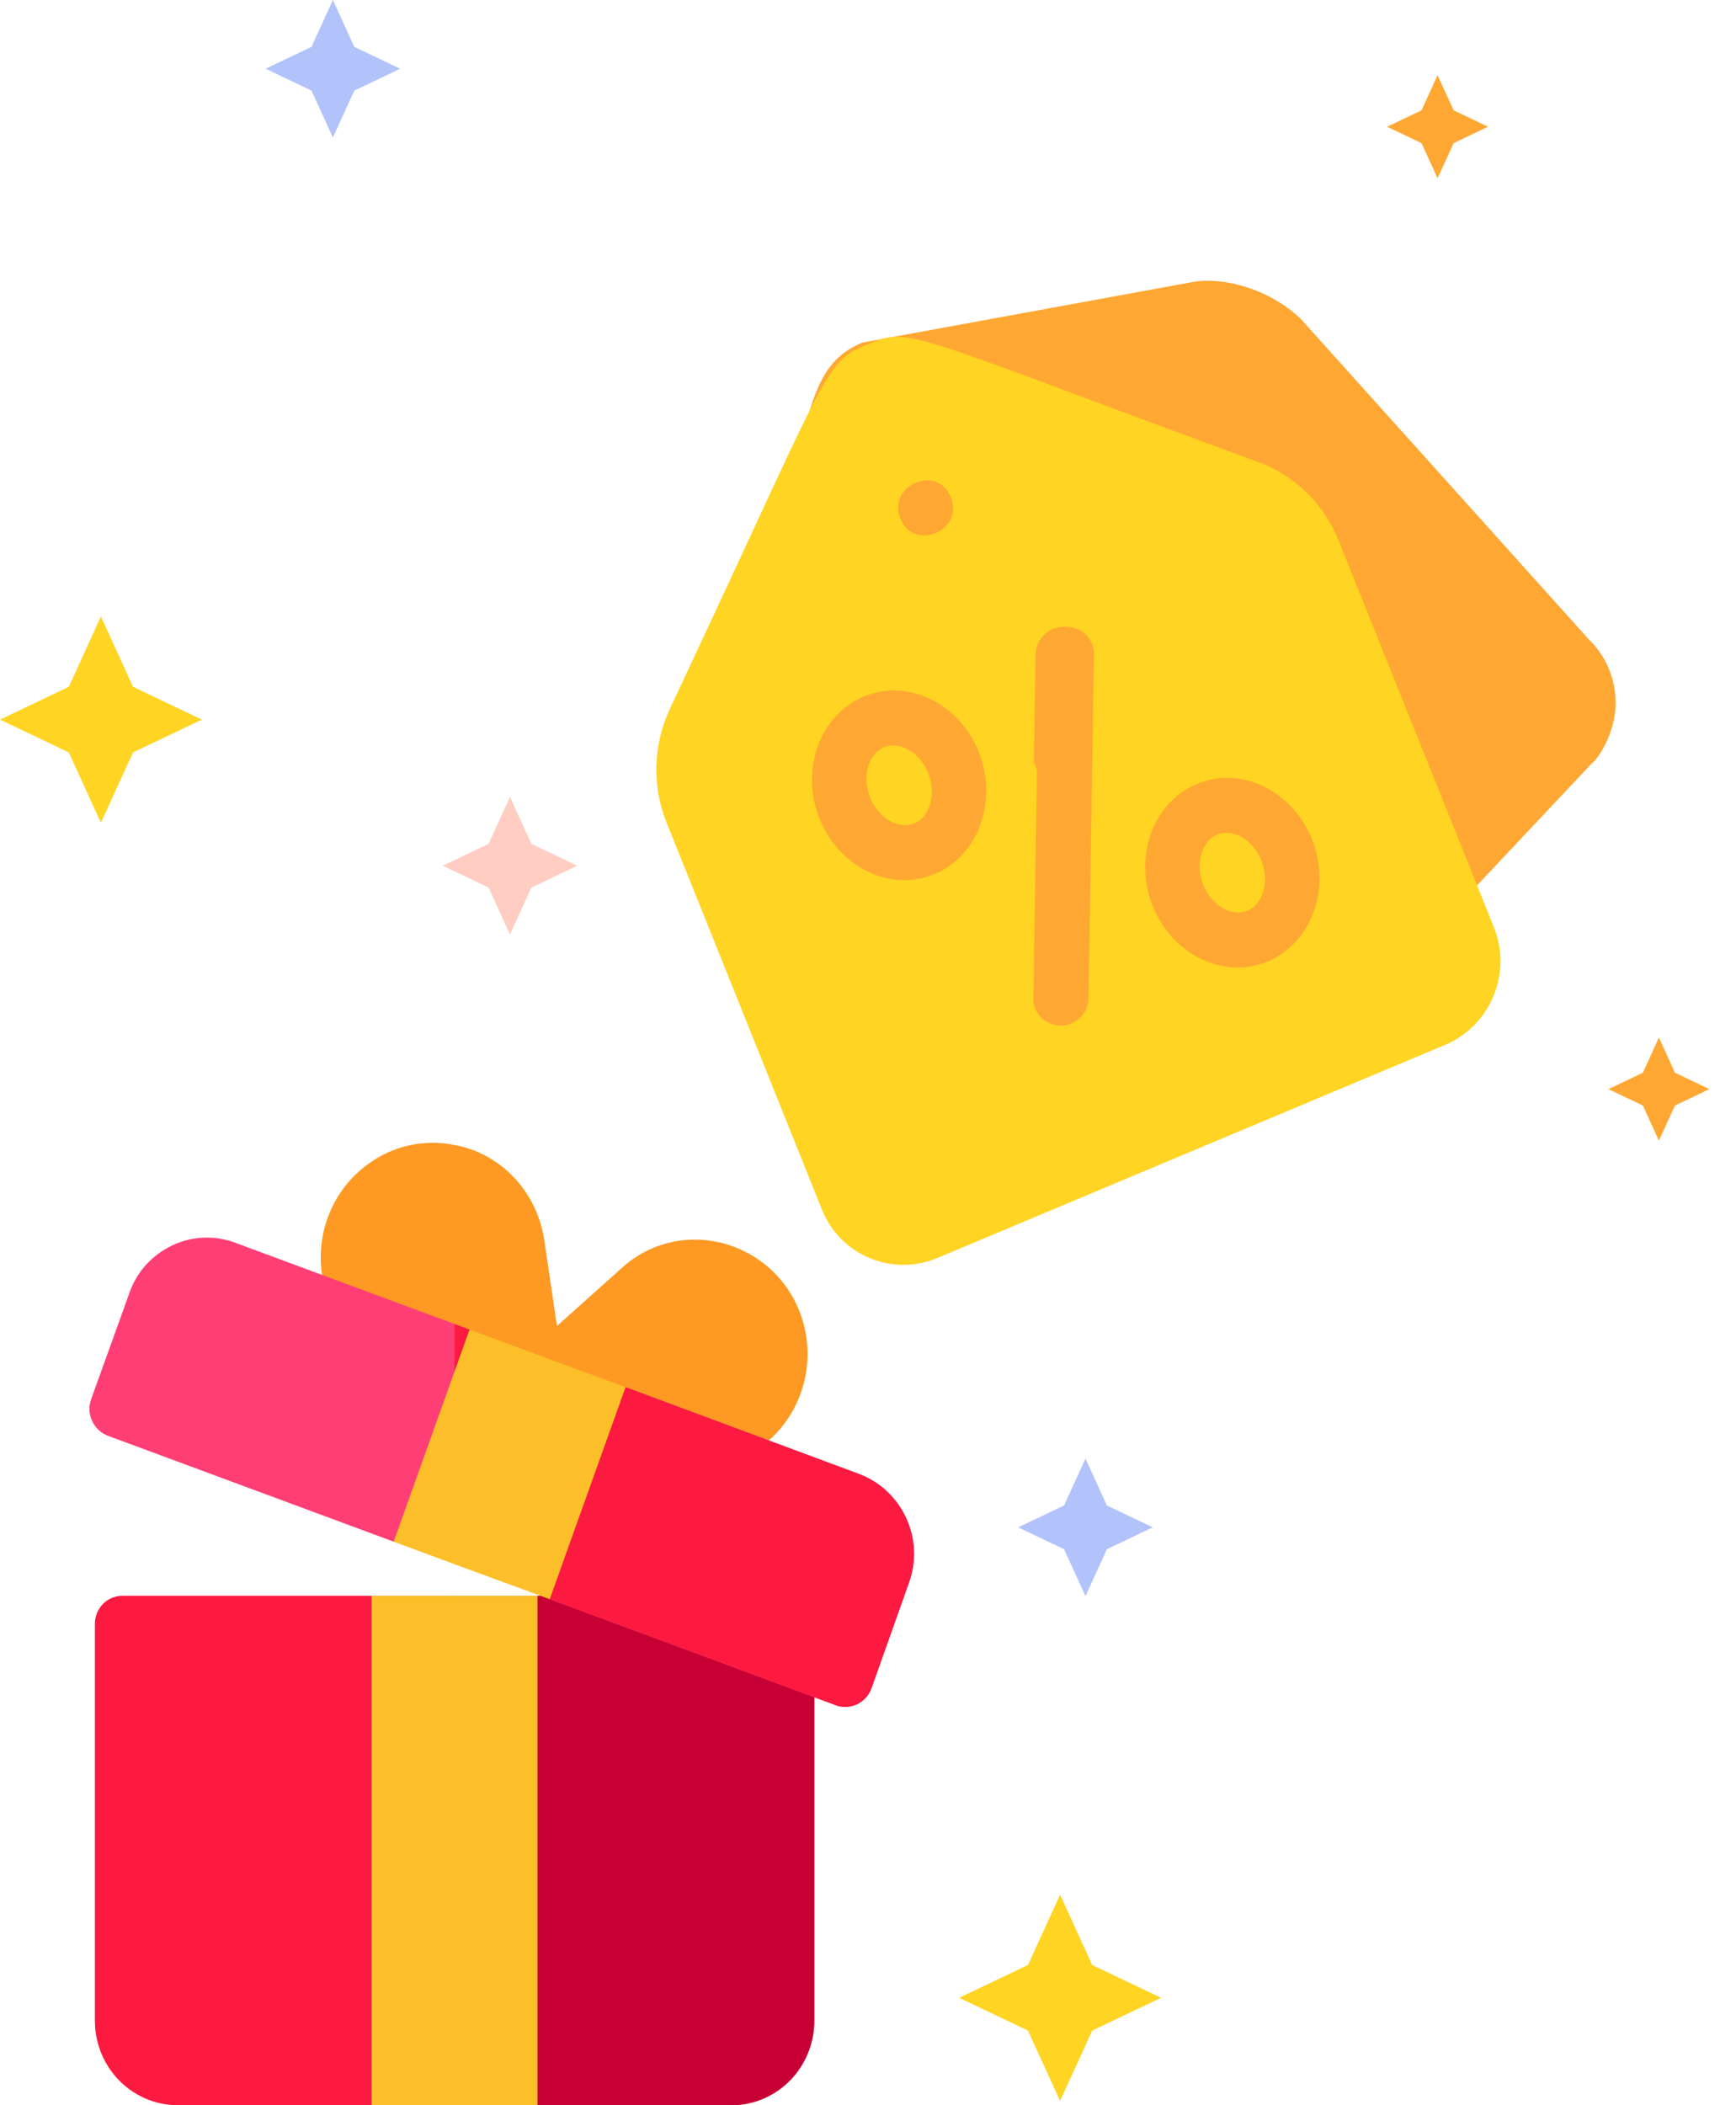 <svg width="99" height="120" viewBox="0 0 99 120" fill="none" xmlns="http://www.w3.org/2000/svg">
<g clip-path="url(#clip0_919_1611)">
<path d="M45.394 92.957L40.281 91.06C40.123 90.996 39.934 90.964 39.745 90.964H6.988C6.105 90.964 5.411 91.671 5.411 92.571V115.178C5.411 117.846 7.525 120 10.144 120H41.702C44.321 120 46.435 117.846 46.435 115.178V94.467C46.435 93.792 46.025 93.182 45.394 92.957Z" fill="#FC1A40"/>
<path d="M46.435 94.467V115.178C46.435 117.846 44.321 120 41.702 120H25.923V90.964H39.745C39.934 90.964 40.124 90.996 40.281 91.06L45.394 92.957C46.025 93.182 46.435 93.792 46.435 94.467Z" fill="#C60034"/>
<path d="M45.867 75.62C45.331 73.402 43.721 71.666 41.544 70.959C39.398 70.284 37.094 70.766 35.422 72.309L31.761 75.588L31.035 70.67C30.688 68.42 29.268 66.523 27.154 65.624C26.743 65.463 26.333 65.334 25.923 65.27C24.187 64.916 22.388 65.302 20.937 66.395C19.012 67.809 18.034 70.188 18.349 72.566C18.696 74.945 20.274 76.97 22.515 77.773L25.923 79.027L30.12 80.602C30.151 80.602 30.151 80.602 30.151 80.602L37.441 83.334C38.167 83.591 38.924 83.72 39.65 83.72C41.197 83.72 42.711 83.141 43.91 82.049C45.678 80.441 46.435 77.966 45.867 75.62Z" fill="#FE9923"/>
<path d="M51.831 90.225L49.685 96.267C49.433 96.91 48.833 97.296 48.202 97.296C48.013 97.296 47.824 97.264 47.666 97.2L31.351 91.157L29.867 86.175L25.923 87.075L22.452 87.878L6.136 81.835C5.316 81.514 4.906 80.582 5.19 79.778L7.367 73.735C7.777 72.514 8.661 71.549 9.797 71.003C10.933 70.457 12.227 70.392 13.426 70.843L25.923 75.471L26.775 75.792C26.775 75.792 30.183 82.093 30.278 82.093C30.341 82.093 31.698 81.321 33.023 80.582C34.349 79.842 35.674 79.071 35.674 79.071L48.991 84.021C50.19 84.471 51.137 85.371 51.673 86.528C52.21 87.685 52.273 89.003 51.831 90.225Z" fill="#FF3E75"/>
<path d="M51.831 90.225L49.685 96.268C49.433 96.91 48.833 97.296 48.202 97.296C48.013 97.296 47.824 97.264 47.666 97.2L31.351 91.157L29.867 86.175L25.923 87.075V75.471L26.775 75.793C26.775 75.793 30.183 82.093 30.278 82.093C30.341 82.093 31.698 81.321 33.023 80.582C34.349 79.843 35.674 79.071 35.674 79.071L48.991 84.021C50.19 84.471 51.137 85.371 51.673 86.528C52.21 87.685 52.273 89.003 51.831 90.225Z" fill="#FC1A40"/>
<path d="M21.189 90.964V120H30.656V90.964H21.189Z" fill="#FCBF29"/>
<path d="M26.775 75.793L25.923 78.171L22.451 87.878L25.923 89.164L29.867 90.611L31.35 91.157L35.674 79.071L26.775 75.793Z" fill="#FCBF29"/>
</g>
<path d="M18.984 0L20.205 2.672L22.821 3.918L20.205 5.165L18.984 7.837L17.763 5.165L15.148 3.918L17.763 2.672L18.984 0Z" fill="#B2C2FA"/>
<path d="M61.902 83.143L63.123 85.815L65.739 87.061L63.123 88.308L61.902 90.98L60.681 88.308L58.065 87.061L60.681 85.815L61.902 83.143Z" fill="#B2C2FA"/>
<path d="M60.454 108L62.285 112.008L66.209 113.878L62.285 115.748L60.454 119.756L58.623 115.748L54.699 113.878L58.623 112.008L60.454 108Z" fill="#FFD422"/>
<path d="M5.755 35.143L7.586 39.15L11.51 41.02L7.586 42.89L5.755 46.898L3.924 42.89L0 41.02L3.924 39.15L5.755 35.143Z" fill="#FFD422"/>
<path d="M92.132 39.888C92.202 41.856 90.985 43.411 90.801 43.488C80.43 54.508 89.169 45.223 83.717 51.016C69.724 64.929 70.157 65.112 67.59 65.21C64.754 65.316 66.98 66.496 45.491 49.41C43.996 48.239 42.795 45.732 43.227 43.287C45.621 24.869 45.627 21.067 49.102 19.561C49.338 19.48 47.404 19.856 68.035 16.072C69.782 15.774 72.352 16.459 74.141 18.141C74.209 18.205 72.965 16.826 90.598 36.439C91.541 37.348 92.085 38.57 92.132 39.888Z" fill="#FFA733"/>
<path d="M76.333 30.799L85.2 52.876C86.245 55.478 84.992 58.476 82.406 59.561L53.46 71.704C50.875 72.788 47.921 71.555 46.876 68.953L38.009 46.877C37.175 44.801 37.246 42.441 38.204 40.402C47.268 21.11 46.979 20.704 49.289 19.708C51.974 18.581 51.066 18.757 71.743 26.332C73.826 27.095 75.499 28.723 76.333 30.799Z" fill="#FFD422"/>
<path d="M54.225 28.345C54.989 30.257 52.111 31.471 51.347 29.559C50.583 27.647 53.461 26.433 54.225 28.345Z" fill="#FFA733"/>
<path d="M62.385 37.291C62.119 54.178 62.196 49.287 62.075 56.903C62.066 57.551 61.658 58.105 61.089 58.34C60.055 58.767 58.915 58.02 58.932 56.901C58.964 54.883 59.099 46.339 59.242 37.288C59.256 36.427 59.97 35.729 60.839 35.731C61.706 35.732 62.399 36.431 62.385 37.291Z" fill="#FFA733"/>
<path d="M62.228 37.287L62.002 50.864L58.956 43.445L59.06 37.282C59.074 36.422 59.795 35.727 60.671 35.729C61.545 35.73 62.243 36.428 62.228 37.287Z" fill="#FFA733"/>
<path d="M55.812 42.858C54.694 40.07 51.75 38.657 49.248 39.709C46.747 40.761 45.62 43.885 46.738 46.673C47.855 49.461 50.799 50.873 53.301 49.821C55.803 48.769 56.929 45.645 55.812 42.858ZM52.143 46.932C51.245 47.31 50.088 46.637 49.617 45.462C49.147 44.288 49.508 42.976 50.406 42.598C51.305 42.221 52.461 42.894 52.932 44.068C53.403 45.243 53.042 46.554 52.143 46.932Z" fill="#FFA733"/>
<path d="M68.25 44.688C65.748 45.74 64.622 48.864 65.739 51.652C66.856 54.44 69.801 55.852 72.302 54.8C74.804 53.748 75.93 50.624 74.813 47.837C73.696 45.049 70.751 43.636 68.25 44.688ZM71.144 51.911C70.246 52.289 69.089 51.616 68.619 50.441C68.148 49.267 68.509 47.955 69.407 47.577C70.306 47.2 71.463 47.873 71.933 49.047C72.404 50.222 72.043 51.533 71.144 51.911Z" fill="#FFA733"/>
<path d="M29.082 45.429L30.303 48.101L32.919 49.348L30.303 50.594L29.082 53.266L27.862 50.594L25.246 49.348L27.862 48.101L29.082 45.429Z" fill="#FFCDC1"/>
<path d="M94.604 59.143L95.52 61.147L97.482 62.082L95.52 63.017L94.604 65.021L93.689 63.017L91.727 62.082L93.689 61.147L94.604 59.143Z" fill="#FFA733"/>
<path d="M81.981 4.286L82.897 6.289L84.859 7.224L82.897 8.16L81.981 10.163L81.066 8.16L79.104 7.224L81.066 6.289L81.981 4.286Z" fill="#FFA733"/>
<defs>
<clipPath id="clip0_919_1611">
<rect width="53.858" height="54.857" fill="white" transform="translate(1.683 65.143)"/>
</clipPath>
</defs>
</svg>
